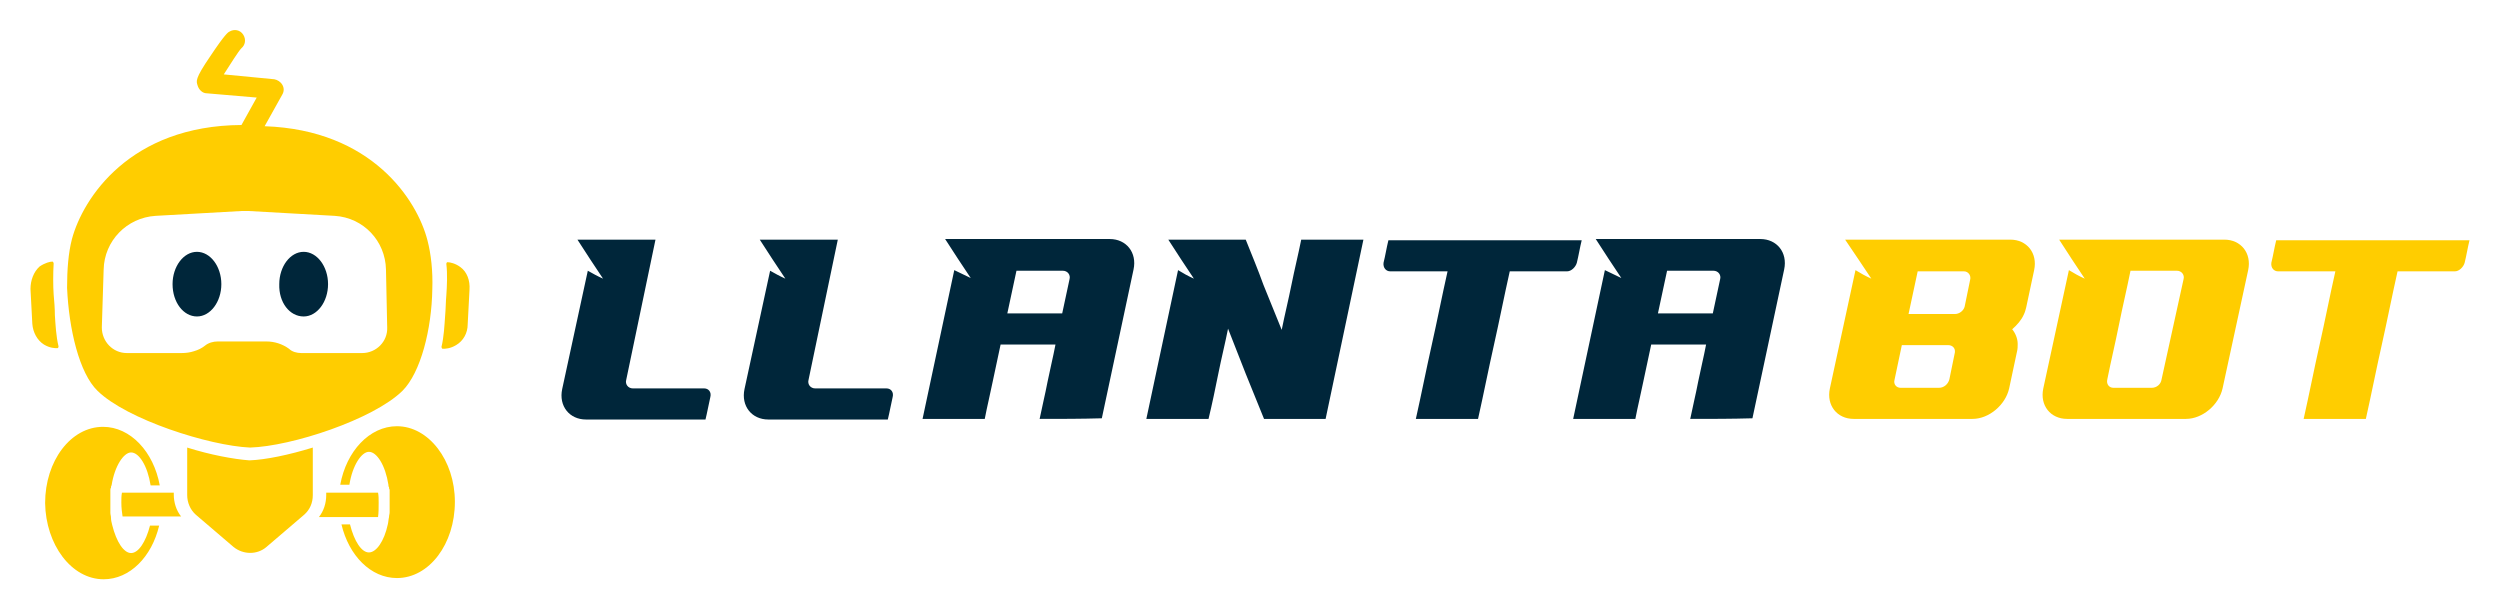 <svg version="1.1" id="Capa_1" xmlns="http://www.w3.org/2000/svg" x="0" y="0" viewBox="0 0 410 100" style="enable-background:new 0 0 410 100" xml:space="preserve"><style>.st0{fill:#00263a}.st3{fill:#ffcd00}</style><path class="st0" d="M98.9 45.7c-1.4-2.1-2.8-4.2-4.2-6.4h12.8c-.8 3.8-1.6 7.6-2.4 11.5-.8 3.8-1.6 7.6-2.4 11.5-.2.7.3 1.4 1.1 1.4h11.7c.7 0 1.2.6 1 1.4-.3 1.3-.5 2.5-.8 3.7H96.1c-2.7 0-4.5-2.2-3.9-5 .7-3.2 1.4-6.5 2.1-9.7.7-3.2 1.4-6.5 2.1-9.7.7.4 1.6.9 2.5 1.3zM128.8 45.7c-1.4-2.1-2.8-4.2-4.2-6.4h12.8c-.8 3.8-1.6 7.6-2.4 11.5-.8 3.8-1.6 7.6-2.4 11.5-.2.7.3 1.4 1.1 1.4h11.7c.7 0 1.2.6 1 1.4-.3 1.3-.5 2.5-.8 3.7H126c-2.7 0-4.5-2.2-3.9-5 .7-3.2 1.4-6.5 2.1-9.7.7-3.2 1.4-6.5 2.1-9.7.7.4 1.6.9 2.5 1.3zM170.5 68.7c.4-2 .9-4 1.3-6.1.4-2 .9-4 1.3-6.1h-9c-.4 2-.9 4.1-1.3 6.1s-.9 4-1.3 6.1h-10.2c.9-4.1 1.7-8.1 2.6-12.2.9-4.1 1.7-8.1 2.6-12.2.9.4 1.8.9 2.7 1.3-1.4-2.1-2.8-4.2-4.2-6.4h27c2.7 0 4.5 2.2 3.9 5-.9 4.1-1.7 8.1-2.6 12.2-.9 4.1-1.7 8.1-2.6 12.2-3.4.1-6.8.1-10.2.1zm4.9-22.9c.2-.7-.3-1.4-1.1-1.4h-7.6c-.5 2.3-1 4.7-1.5 7h9c.4-1.8.8-3.7 1.2-5.6zM195.8 45.7c-1.4-2.1-2.8-4.2-4.2-6.4h12.7c1 2.5 2 4.9 2.9 7.4 1 2.5 2 4.9 3 7.4.5-2.5 1.1-4.9 1.6-7.4s1.1-4.9 1.6-7.4h10.2c-1 4.9-2.1 9.8-3.1 14.7-1 4.9-2.1 9.8-3.1 14.7h-10.1c-1-2.5-2-4.9-3-7.4s-1.9-4.9-2.9-7.4c-.5 2.5-1.1 4.9-1.6 7.4s-1 4.9-1.6 7.4H188c.9-4.1 1.7-8.1 2.6-12.2.9-4.1 1.7-8.1 2.6-12.2.8.5 1.7 1 2.6 1.4zM228 44.5c-.7 0-1.2-.6-1.1-1.4.3-1.2.5-2.5.8-3.7h31.7c-.3 1.2-.5 2.5-.8 3.7-.2.7-.9 1.4-1.6 1.4h-9.4c-.9 4-1.7 8.1-2.6 12.1-.9 4-1.7 8.1-2.6 12.1h-10.2c.9-4 1.7-8.1 2.6-12.1.9-4 1.7-8.1 2.6-12.1H228zM277.2 68.7c.4-2 .9-4 1.3-6.1.4-2 .9-4 1.3-6.1h-9c-.4 2-.9 4.1-1.3 6.1s-.9 4-1.3 6.1H258c.9-4.1 1.7-8.1 2.6-12.2.9-4.1 1.7-8.1 2.6-12.2.9.4 1.8.9 2.7 1.3-1.4-2.1-2.8-4.2-4.2-6.4h27c2.7 0 4.5 2.2 3.9 5-.9 4.1-1.7 8.1-2.6 12.2-.9 4.1-1.7 8.1-2.6 12.2-3.4.1-6.8.1-10.2.1zm4.9-22.9c.2-.7-.3-1.4-1.1-1.4h-7.6c-.5 2.3-1 4.7-1.5 7h9c.4-1.8.8-3.7 1.2-5.6z"/><path class="st3" d="M306.9 45.7c-1.4-2.1-2.8-4.2-4.3-6.4h27.1c2.7 0 4.5 2.2 3.9 5-.4 2-.9 4.1-1.3 6.1-.1.4-.2.8-.4 1.2-.4.9-1.1 1.7-1.9 2.4.5.6.9 1.5.9 2.4 0 .4 0 .8-.1 1.2-.4 2-.9 4.1-1.3 6.1-.6 2.7-3.3 5-6 5H304c-2.7 0-4.5-2.2-3.9-5 .7-3.2 1.4-6.5 2.1-9.7.7-3.2 1.4-6.5 2.1-9.7.8.5 1.7 1 2.6 1.4zm4.8 17.9h6.3c.8 0 1.5-.6 1.7-1.4.3-1.5.6-3 .9-4.4.1-.7-.4-1.2-1.1-1.2h-7.6l-1.2 5.7c-.2.7.3 1.3 1 1.3zm10.5-13.3c.3-1.5.6-3 .9-4.4.2-.7-.3-1.4-1-1.4h-7.6c-.5 2.3-1 4.7-1.5 7h7.6c.7 0 1.4-.5 1.6-1.2zM341.9 45.7c-1.4-2.1-2.8-4.2-4.2-6.4h27.1c2.7 0 4.5 2.2 3.9 5-.7 3.2-1.4 6.5-2.1 9.7-.7 3.2-1.4 6.5-2.1 9.7-.6 2.7-3.3 5-6 5H339c-2.7 0-4.5-2.2-3.9-5 .7-3.2 1.4-6.5 2.1-9.7.7-3.2 1.4-6.5 2.1-9.7.8.5 1.7 1 2.6 1.4zm4.7 17.9h6.3c.8 0 1.5-.6 1.6-1.4.6-2.7 1.2-5.5 1.8-8.2.6-2.7 1.2-5.5 1.8-8.2.2-.7-.3-1.4-1.1-1.4h-7.6c-.6 3-1.3 5.9-1.9 8.9-.6 3-1.3 5.9-1.9 8.9-.2.8.3 1.4 1 1.4zM373.6 44.5c-.7 0-1.2-.6-1.1-1.4.3-1.2.5-2.5.8-3.7H405c-.3 1.2-.5 2.5-.8 3.7-.2.7-.9 1.4-1.6 1.4h-9.4c-.9 4-1.7 8.1-2.6 12.1-.9 4-1.7 8.1-2.6 12.1h-10.2c.9-4 1.7-8.1 2.6-12.1s1.7-8.1 2.6-12.1h-9.4zM75.5 43.8c-.8-.6-1.7-.8-2.1-.8-.1 0-.2.1-.2.3.2 1.6.1 3.7 0 5.1-.1 1.1-.1 2.3-.2 3.4-.1 1.4-.2 3.5-.6 5.1 0 .1.1.3.2.3.4 0 1.2 0 2.2-.6 1.2-.7 1.9-2 1.9-3.4l.3-5.7c.1-1.5-.4-2.9-1.5-3.7zM9.4 57.1c.1 0 .2-.1.2-.3-.4-1.6-.5-3.6-.6-5.1 0-1.1-.1-2.3-.2-3.4-.1-1.4-.1-3.5 0-5.1 0-.1-.1-.3-.2-.3-.4 0-1.2.2-2.1.8-1 .9-1.5 2.3-1.5 3.7l.3 5.7c.1 1.4.8 2.7 1.9 3.4 1 .6 1.8.6 2.2.6z"/><path class="st0" d="M32.3 51.9c2.2 0 4-2.4 4-5.3s-1.8-5.3-4-5.3-4 2.4-4 5.3c0 3 1.8 5.3 4 5.3z"/><path class="st3" d="M28.5 80.8H20c-.1.5-.1 1-.1 1.6 0 .9.1 1.6.2 2.3h9.6c-.8-1-1.2-2.3-1.2-3.6v-.3z"/><path class="st3" d="M21.5 90.7c-1.2 0-2.4-1.8-3.1-4.6-.1-.4-.2-.8-.2-1.2 0-.3-.1-.5-.1-.8V80.4c0-.1 0-.3.1-.4 0-.1 0-.3.1-.4.5-3.2 2-5.4 3.2-5.4 1.3 0 2.7 2.2 3.2 5.4h1.5c-1-5.5-4.8-9.6-9.3-9.6-5.3 0-9.5 5.6-9.5 12.5C7.5 89.3 11.7 95 17 95c4.3 0 7.9-3.7 9.1-8.8h-1.5c-.7 2.7-1.9 4.5-3.1 4.5zM62.1 82.4c0-.6 0-1.1-.1-1.6h-8.5v.4c0 1.3-.4 2.6-1.2 3.6H62c.1-.7.1-1.5.1-2.4z"/><path class="st3" d="M65.1 69.9c-4.5 0-8.3 4.1-9.3 9.6h1.5c.5-3.2 2-5.4 3.2-5.4 1.3 0 2.7 2.2 3.2 5.4 0 .1 0 .3.1.4 0 .1 0 .3.1.4V84c0 .3-.1.5-.1.8-.1.4-.1.8-.2 1.2-.6 2.8-1.9 4.6-3.1 4.6-1.2 0-2.4-1.8-3.1-4.6H56c1.2 5.1 4.8 8.8 9.1 8.8 5.3 0 9.5-5.6 9.5-12.5 0-6.8-4.3-12.4-9.5-12.4zM30.7 73.4v7.8c0 1.2.5 2.4 1.4 3.2l6.2 5.3c1.6 1.3 3.9 1.3 5.4 0l6.2-5.3c.9-.8 1.4-1.9 1.4-3.2v-7.8c-3.9 1.2-7.7 2-10.4 2.1-2.6-.2-6.4-.9-10.2-2.1zM16 64.1c4.8 4.7 18.3 9 25 9.3 6.8-.2 20.2-4.6 25-9.3 3-3 4.8-10.1 4.9-16.7.1-2.9-.2-5.7-.8-8-1.7-6.6-9.1-18.1-26.7-18.7l2.9-5.2c.3-.5.3-1.1 0-1.6s-.8-.8-1.3-.9l-8.3-.8c1.1-1.7 2.4-3.8 2.9-4.3.6-.5.8-1.4.3-2.2-.5-.8-1.5-1-2.3-.5-.2.1-.7.4-3.1 4-2.6 3.8-2.3 4.1-2.1 4.8.2.7.8 1.3 1.5 1.3l8.2.7-2.5 4.5c-18.3.1-26 12-27.8 18.7-.6 2.3-.8 5.1-.8 8 .3 6.8 2 14 5 16.9zm1-19.9c.1-4.7 3.8-8.5 8.5-8.8l14.2-.8h1l14.2.8c4.7.3 8.3 4.1 8.4 8.8l.2 9.5c.1 2.3-1.8 4.2-4.1 4.2h-10c-.7 0-1.5-.2-2-.7-1.1-.8-2.4-1.2-3.7-1.2h-8c-.7 0-1.5.2-2.1.7-.5.4-1.1.7-1.8.9-.6.2-1.3.3-2 .3h-9c-2.3 0-4.1-1.9-4.1-4.2l.3-9.5z"/><path class="st0" d="M49.8 51.9c2.2 0 4-2.4 4-5.3s-1.8-5.3-4-5.3-4 2.4-4 5.3c-.1 3 1.7 5.3 4 5.3z"/></svg>